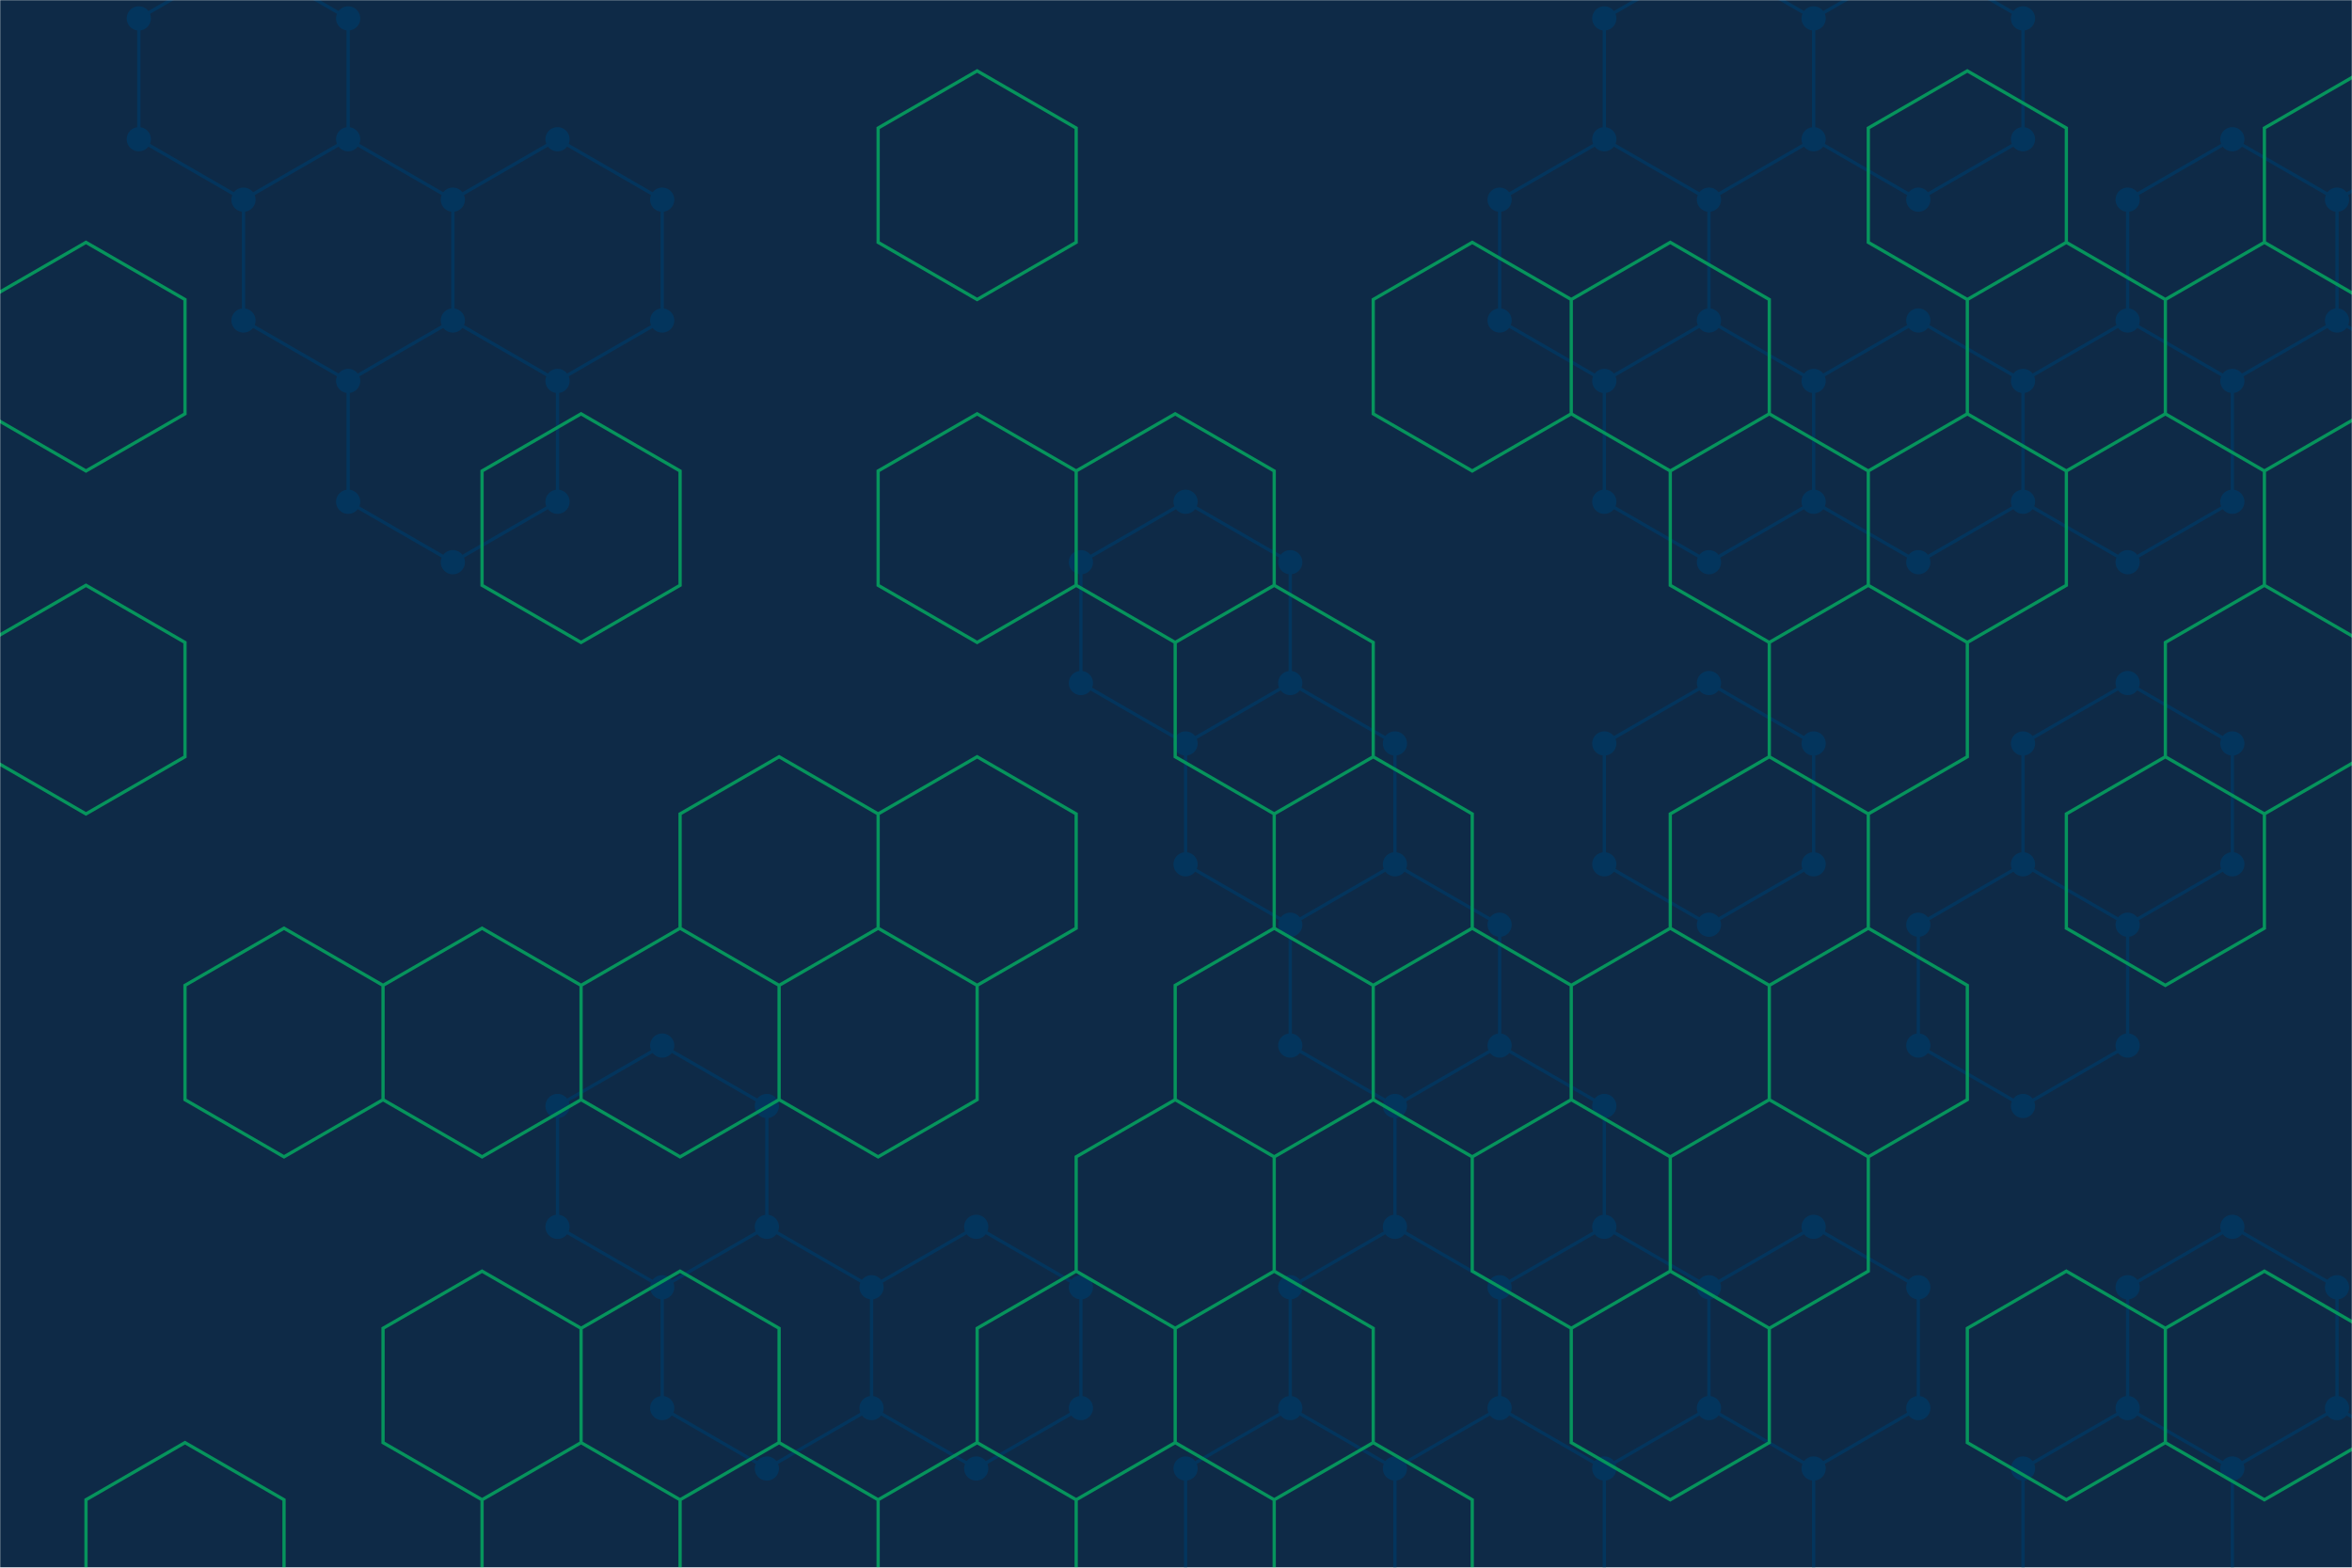 <svg xmlns="http://www.w3.org/2000/svg" version="1.1" xmlns:xlink="http://www.w3.org/1999/xlink" xmlns:svgjs="http://svgjs.dev/svgjs" width="1440" height="960" preserveAspectRatio="none" viewBox="0 0 1440 960"><g mask="url(&quot;#SvgjsMask1150&quot;)" fill="none"><rect width="1440" height="960" x="0" y="0" fill="#0e2a47"></rect><path d="M84.99 973.27L149.08 1010.27L149.08 1084.27L84.99 1121.27L20.9 1084.27L20.9 1010.27zM149.08 -25.73L213.16 11.27L213.16 85.27L149.08 122.27L84.99 85.27L84.99 11.27zM213.16 85.27L277.25 122.27L277.25 196.27L213.16 233.27L149.08 196.27L149.08 122.27zM341.34 85.27L405.43 122.27L405.43 196.27L341.34 233.27L277.25 196.27L277.25 122.27zM277.25 196.27L341.34 233.27L341.34 307.27L277.25 344.27L213.16 307.27L213.16 233.27zM341.34 973.27L405.43 1010.27L405.43 1084.27L341.34 1121.27L277.25 1084.27L277.25 1010.27zM405.43 640.27L469.51 677.27L469.51 751.27L405.43 788.27L341.34 751.27L341.34 677.27zM469.51 751.27L533.6 788.27L533.6 862.27L469.51 899.27L405.43 862.27L405.43 788.27zM597.69 751.27L661.78 788.27L661.78 862.27L597.69 899.27L533.6 862.27L533.6 788.27zM725.86 307.27L789.95 344.27L789.95 418.27L725.86 455.27L661.78 418.27L661.78 344.27zM725.86 973.27L789.95 1010.27L789.95 1084.27L725.86 1121.27L661.78 1084.27L661.78 1010.27zM789.95 418.27L854.04 455.27L854.04 529.27L789.95 566.27L725.86 529.27L725.86 455.27zM854.04 529.27L918.13 566.27L918.13 640.27L854.04 677.27L789.95 640.27L789.95 566.27zM854.04 751.27L918.13 788.27L918.13 862.27L854.04 899.27L789.95 862.27L789.95 788.27zM789.95 862.27L854.04 899.27L854.04 973.27L789.95 1010.27L725.86 973.27L725.86 899.27zM982.22 85.27L1046.3 122.27L1046.3 196.27L982.22 233.27L918.13 196.27L918.13 122.27zM918.13 640.27L982.22 677.27L982.22 751.27L918.13 788.27L854.04 751.27L854.04 677.27zM982.22 751.27L1046.3 788.27L1046.3 862.27L982.22 899.27L918.13 862.27L918.13 788.27zM1046.3 -25.73L1110.39 11.27L1110.39 85.27L1046.3 122.27L982.22 85.27L982.22 11.27zM1046.3 196.27L1110.39 233.27L1110.39 307.27L1046.3 344.27L982.22 307.27L982.22 233.27zM1046.3 418.27L1110.39 455.27L1110.39 529.27L1046.3 566.27L982.22 529.27L982.22 455.27zM1110.39 751.27L1174.48 788.27L1174.48 862.27L1110.39 899.27L1046.3 862.27L1046.3 788.27zM1046.3 862.27L1110.39 899.27L1110.39 973.27L1046.3 1010.27L982.22 973.27L982.22 899.27zM1174.48 -25.73L1238.57 11.27L1238.57 85.27L1174.48 122.27L1110.39 85.27L1110.39 11.27zM1174.48 196.27L1238.57 233.27L1238.57 307.27L1174.48 344.27L1110.39 307.27L1110.39 233.27zM1238.57 529.27L1302.65 566.27L1302.65 640.27L1238.57 677.27L1174.48 640.27L1174.48 566.27zM1238.57 973.27L1302.65 1010.27L1302.65 1084.27L1238.57 1121.27L1174.48 1084.27L1174.48 1010.27zM1366.74 85.27L1430.83 122.27L1430.83 196.27L1366.74 233.27L1302.65 196.27L1302.65 122.27zM1302.65 196.27L1366.74 233.27L1366.74 307.27L1302.65 344.27L1238.57 307.27L1238.57 233.27zM1302.65 418.27L1366.74 455.27L1366.74 529.27L1302.65 566.27L1238.57 529.27L1238.57 455.27zM1366.74 751.27L1430.83 788.27L1430.83 862.27L1366.74 899.27L1302.65 862.27L1302.65 788.27zM1302.65 862.27L1366.74 899.27L1366.74 973.27L1302.65 1010.27L1238.57 973.27L1238.57 899.27zM1494.92 85.27L1559 122.27L1559 196.27L1494.92 233.27L1430.83 196.27L1430.83 122.27zM1430.83 862.27L1494.92 899.27L1494.92 973.27L1430.83 1010.27L1366.74 973.27L1366.74 899.27zM1494.92 973.27L1559 1010.27L1559 1084.27L1494.92 1121.27L1430.83 1084.27L1430.83 1010.27z" stroke="rgba(3, 53, 93, 1)" stroke-width="2"></path><path d="M77.59 973.27 a7.4 7.4 0 1 0 14.8 0 a7.4 7.4 0 1 0 -14.8 0zM141.68 1010.27 a7.4 7.4 0 1 0 14.8 0 a7.4 7.4 0 1 0 -14.8 0zM141.68 1084.27 a7.4 7.4 0 1 0 14.8 0 a7.4 7.4 0 1 0 -14.8 0zM77.59 1121.27 a7.4 7.4 0 1 0 14.8 0 a7.4 7.4 0 1 0 -14.8 0zM13.5 1084.27 a7.4 7.4 0 1 0 14.8 0 a7.4 7.4 0 1 0 -14.8 0zM13.5 1010.27 a7.4 7.4 0 1 0 14.8 0 a7.4 7.4 0 1 0 -14.8 0zM141.68 -25.73 a7.4 7.4 0 1 0 14.8 0 a7.4 7.4 0 1 0 -14.8 0zM205.76 11.27 a7.4 7.4 0 1 0 14.8 0 a7.4 7.4 0 1 0 -14.8 0zM205.76 85.27 a7.4 7.4 0 1 0 14.8 0 a7.4 7.4 0 1 0 -14.8 0zM141.68 122.27 a7.4 7.4 0 1 0 14.8 0 a7.4 7.4 0 1 0 -14.8 0zM77.59 85.27 a7.4 7.4 0 1 0 14.8 0 a7.4 7.4 0 1 0 -14.8 0zM77.59 11.27 a7.4 7.4 0 1 0 14.8 0 a7.4 7.4 0 1 0 -14.8 0zM269.85 122.27 a7.4 7.4 0 1 0 14.8 0 a7.4 7.4 0 1 0 -14.8 0zM269.85 196.27 a7.4 7.4 0 1 0 14.8 0 a7.4 7.4 0 1 0 -14.8 0zM205.76 233.27 a7.4 7.4 0 1 0 14.8 0 a7.4 7.4 0 1 0 -14.8 0zM141.68 196.27 a7.4 7.4 0 1 0 14.8 0 a7.4 7.4 0 1 0 -14.8 0zM333.94 85.27 a7.4 7.4 0 1 0 14.8 0 a7.4 7.4 0 1 0 -14.8 0zM398.03 122.27 a7.4 7.4 0 1 0 14.8 0 a7.4 7.4 0 1 0 -14.8 0zM398.03 196.27 a7.4 7.4 0 1 0 14.8 0 a7.4 7.4 0 1 0 -14.8 0zM333.94 233.27 a7.4 7.4 0 1 0 14.8 0 a7.4 7.4 0 1 0 -14.8 0zM333.94 307.27 a7.4 7.4 0 1 0 14.8 0 a7.4 7.4 0 1 0 -14.8 0zM269.85 344.27 a7.4 7.4 0 1 0 14.8 0 a7.4 7.4 0 1 0 -14.8 0zM205.76 307.27 a7.4 7.4 0 1 0 14.8 0 a7.4 7.4 0 1 0 -14.8 0zM333.94 973.27 a7.4 7.4 0 1 0 14.8 0 a7.4 7.4 0 1 0 -14.8 0zM398.03 1010.27 a7.4 7.4 0 1 0 14.8 0 a7.4 7.4 0 1 0 -14.8 0zM398.03 1084.27 a7.4 7.4 0 1 0 14.8 0 a7.4 7.4 0 1 0 -14.8 0zM333.94 1121.27 a7.4 7.4 0 1 0 14.8 0 a7.4 7.4 0 1 0 -14.8 0zM269.85 1084.27 a7.4 7.4 0 1 0 14.8 0 a7.4 7.4 0 1 0 -14.8 0zM269.85 1010.27 a7.4 7.4 0 1 0 14.8 0 a7.4 7.4 0 1 0 -14.8 0zM398.03 640.27 a7.4 7.4 0 1 0 14.8 0 a7.4 7.4 0 1 0 -14.8 0zM462.11 677.27 a7.4 7.4 0 1 0 14.8 0 a7.4 7.4 0 1 0 -14.8 0zM462.11 751.27 a7.4 7.4 0 1 0 14.8 0 a7.4 7.4 0 1 0 -14.8 0zM398.03 788.27 a7.4 7.4 0 1 0 14.8 0 a7.4 7.4 0 1 0 -14.8 0zM333.94 751.27 a7.4 7.4 0 1 0 14.8 0 a7.4 7.4 0 1 0 -14.8 0zM333.94 677.27 a7.4 7.4 0 1 0 14.8 0 a7.4 7.4 0 1 0 -14.8 0zM526.2 788.27 a7.4 7.4 0 1 0 14.8 0 a7.4 7.4 0 1 0 -14.8 0zM526.2 862.27 a7.4 7.4 0 1 0 14.8 0 a7.4 7.4 0 1 0 -14.8 0zM462.11 899.27 a7.4 7.4 0 1 0 14.8 0 a7.4 7.4 0 1 0 -14.8 0zM398.03 862.27 a7.4 7.4 0 1 0 14.8 0 a7.4 7.4 0 1 0 -14.8 0zM590.29 751.27 a7.4 7.4 0 1 0 14.8 0 a7.4 7.4 0 1 0 -14.8 0zM654.38 788.27 a7.4 7.4 0 1 0 14.8 0 a7.4 7.4 0 1 0 -14.8 0zM654.38 862.27 a7.4 7.4 0 1 0 14.8 0 a7.4 7.4 0 1 0 -14.8 0zM590.29 899.27 a7.4 7.4 0 1 0 14.8 0 a7.4 7.4 0 1 0 -14.8 0zM718.46 307.27 a7.4 7.4 0 1 0 14.8 0 a7.4 7.4 0 1 0 -14.8 0zM782.55 344.27 a7.4 7.4 0 1 0 14.8 0 a7.4 7.4 0 1 0 -14.8 0zM782.55 418.27 a7.4 7.4 0 1 0 14.8 0 a7.4 7.4 0 1 0 -14.8 0zM718.46 455.27 a7.4 7.4 0 1 0 14.8 0 a7.4 7.4 0 1 0 -14.8 0zM654.38 418.27 a7.4 7.4 0 1 0 14.8 0 a7.4 7.4 0 1 0 -14.8 0zM654.38 344.27 a7.4 7.4 0 1 0 14.8 0 a7.4 7.4 0 1 0 -14.8 0zM718.46 973.27 a7.4 7.4 0 1 0 14.8 0 a7.4 7.4 0 1 0 -14.8 0zM782.55 1010.27 a7.4 7.4 0 1 0 14.8 0 a7.4 7.4 0 1 0 -14.8 0zM782.55 1084.27 a7.4 7.4 0 1 0 14.8 0 a7.4 7.4 0 1 0 -14.8 0zM718.46 1121.27 a7.4 7.4 0 1 0 14.8 0 a7.4 7.4 0 1 0 -14.8 0zM654.38 1084.27 a7.4 7.4 0 1 0 14.8 0 a7.4 7.4 0 1 0 -14.8 0zM654.38 1010.27 a7.4 7.4 0 1 0 14.8 0 a7.4 7.4 0 1 0 -14.8 0zM846.64 455.27 a7.4 7.4 0 1 0 14.8 0 a7.4 7.4 0 1 0 -14.8 0zM846.64 529.27 a7.4 7.4 0 1 0 14.8 0 a7.4 7.4 0 1 0 -14.8 0zM782.55 566.27 a7.4 7.4 0 1 0 14.8 0 a7.4 7.4 0 1 0 -14.8 0zM718.46 529.27 a7.4 7.4 0 1 0 14.8 0 a7.4 7.4 0 1 0 -14.8 0zM910.73 566.27 a7.4 7.4 0 1 0 14.8 0 a7.4 7.4 0 1 0 -14.8 0zM910.73 640.27 a7.4 7.4 0 1 0 14.8 0 a7.4 7.4 0 1 0 -14.8 0zM846.64 677.27 a7.4 7.4 0 1 0 14.8 0 a7.4 7.4 0 1 0 -14.8 0zM782.55 640.27 a7.4 7.4 0 1 0 14.8 0 a7.4 7.4 0 1 0 -14.8 0zM846.64 751.27 a7.4 7.4 0 1 0 14.8 0 a7.4 7.4 0 1 0 -14.8 0zM910.73 788.27 a7.4 7.4 0 1 0 14.8 0 a7.4 7.4 0 1 0 -14.8 0zM910.73 862.27 a7.4 7.4 0 1 0 14.8 0 a7.4 7.4 0 1 0 -14.8 0zM846.64 899.27 a7.4 7.4 0 1 0 14.8 0 a7.4 7.4 0 1 0 -14.8 0zM782.55 862.27 a7.4 7.4 0 1 0 14.8 0 a7.4 7.4 0 1 0 -14.8 0zM782.55 788.27 a7.4 7.4 0 1 0 14.8 0 a7.4 7.4 0 1 0 -14.8 0zM846.64 973.27 a7.4 7.4 0 1 0 14.8 0 a7.4 7.4 0 1 0 -14.8 0zM718.46 899.27 a7.4 7.4 0 1 0 14.8 0 a7.4 7.4 0 1 0 -14.8 0zM974.82 85.27 a7.4 7.4 0 1 0 14.8 0 a7.4 7.4 0 1 0 -14.8 0zM1038.9 122.27 a7.4 7.4 0 1 0 14.8 0 a7.4 7.4 0 1 0 -14.8 0zM1038.9 196.27 a7.4 7.4 0 1 0 14.8 0 a7.4 7.4 0 1 0 -14.8 0zM974.82 233.27 a7.4 7.4 0 1 0 14.8 0 a7.4 7.4 0 1 0 -14.8 0zM910.73 196.27 a7.4 7.4 0 1 0 14.8 0 a7.4 7.4 0 1 0 -14.8 0zM910.73 122.27 a7.4 7.4 0 1 0 14.8 0 a7.4 7.4 0 1 0 -14.8 0zM974.82 677.27 a7.4 7.4 0 1 0 14.8 0 a7.4 7.4 0 1 0 -14.8 0zM974.82 751.27 a7.4 7.4 0 1 0 14.8 0 a7.4 7.4 0 1 0 -14.8 0zM1038.9 788.27 a7.4 7.4 0 1 0 14.8 0 a7.4 7.4 0 1 0 -14.8 0zM1038.9 862.27 a7.4 7.4 0 1 0 14.8 0 a7.4 7.4 0 1 0 -14.8 0zM974.82 899.27 a7.4 7.4 0 1 0 14.8 0 a7.4 7.4 0 1 0 -14.8 0zM1038.9 -25.73 a7.4 7.4 0 1 0 14.8 0 a7.4 7.4 0 1 0 -14.8 0zM1102.99 11.27 a7.4 7.4 0 1 0 14.8 0 a7.4 7.4 0 1 0 -14.8 0zM1102.99 85.27 a7.4 7.4 0 1 0 14.8 0 a7.4 7.4 0 1 0 -14.8 0zM974.82 11.27 a7.4 7.4 0 1 0 14.8 0 a7.4 7.4 0 1 0 -14.8 0zM1102.99 233.27 a7.4 7.4 0 1 0 14.8 0 a7.4 7.4 0 1 0 -14.8 0zM1102.99 307.27 a7.4 7.4 0 1 0 14.8 0 a7.4 7.4 0 1 0 -14.8 0zM1038.9 344.27 a7.4 7.4 0 1 0 14.8 0 a7.4 7.4 0 1 0 -14.8 0zM974.82 307.27 a7.4 7.4 0 1 0 14.8 0 a7.4 7.4 0 1 0 -14.8 0zM1038.9 418.27 a7.4 7.4 0 1 0 14.8 0 a7.4 7.4 0 1 0 -14.8 0zM1102.99 455.27 a7.4 7.4 0 1 0 14.8 0 a7.4 7.4 0 1 0 -14.8 0zM1102.99 529.27 a7.4 7.4 0 1 0 14.8 0 a7.4 7.4 0 1 0 -14.8 0zM1038.9 566.27 a7.4 7.4 0 1 0 14.8 0 a7.4 7.4 0 1 0 -14.8 0zM974.82 529.27 a7.4 7.4 0 1 0 14.8 0 a7.4 7.4 0 1 0 -14.8 0zM974.82 455.27 a7.4 7.4 0 1 0 14.8 0 a7.4 7.4 0 1 0 -14.8 0zM1102.99 751.27 a7.4 7.4 0 1 0 14.8 0 a7.4 7.4 0 1 0 -14.8 0zM1167.08 788.27 a7.4 7.4 0 1 0 14.8 0 a7.4 7.4 0 1 0 -14.8 0zM1167.08 862.27 a7.4 7.4 0 1 0 14.8 0 a7.4 7.4 0 1 0 -14.8 0zM1102.99 899.27 a7.4 7.4 0 1 0 14.8 0 a7.4 7.4 0 1 0 -14.8 0zM1102.99 973.27 a7.4 7.4 0 1 0 14.8 0 a7.4 7.4 0 1 0 -14.8 0zM1038.9 1010.27 a7.4 7.4 0 1 0 14.8 0 a7.4 7.4 0 1 0 -14.8 0zM974.82 973.27 a7.4 7.4 0 1 0 14.8 0 a7.4 7.4 0 1 0 -14.8 0zM1167.08 -25.73 a7.4 7.4 0 1 0 14.8 0 a7.4 7.4 0 1 0 -14.8 0zM1231.17 11.27 a7.4 7.4 0 1 0 14.8 0 a7.4 7.4 0 1 0 -14.8 0zM1231.17 85.27 a7.4 7.4 0 1 0 14.8 0 a7.4 7.4 0 1 0 -14.8 0zM1167.08 122.27 a7.4 7.4 0 1 0 14.8 0 a7.4 7.4 0 1 0 -14.8 0zM1167.08 196.27 a7.4 7.4 0 1 0 14.8 0 a7.4 7.4 0 1 0 -14.8 0zM1231.17 233.27 a7.4 7.4 0 1 0 14.8 0 a7.4 7.4 0 1 0 -14.8 0zM1231.17 307.27 a7.4 7.4 0 1 0 14.8 0 a7.4 7.4 0 1 0 -14.8 0zM1167.08 344.27 a7.4 7.4 0 1 0 14.8 0 a7.4 7.4 0 1 0 -14.8 0zM1231.17 529.27 a7.4 7.4 0 1 0 14.8 0 a7.4 7.4 0 1 0 -14.8 0zM1295.25 566.27 a7.4 7.4 0 1 0 14.8 0 a7.4 7.4 0 1 0 -14.8 0zM1295.25 640.27 a7.4 7.4 0 1 0 14.8 0 a7.4 7.4 0 1 0 -14.8 0zM1231.17 677.27 a7.4 7.4 0 1 0 14.8 0 a7.4 7.4 0 1 0 -14.8 0zM1167.08 640.27 a7.4 7.4 0 1 0 14.8 0 a7.4 7.4 0 1 0 -14.8 0zM1167.08 566.27 a7.4 7.4 0 1 0 14.8 0 a7.4 7.4 0 1 0 -14.8 0zM1231.17 973.27 a7.4 7.4 0 1 0 14.8 0 a7.4 7.4 0 1 0 -14.8 0zM1295.25 1010.27 a7.4 7.4 0 1 0 14.8 0 a7.4 7.4 0 1 0 -14.8 0zM1295.25 1084.27 a7.4 7.4 0 1 0 14.8 0 a7.4 7.4 0 1 0 -14.8 0zM1231.17 1121.27 a7.4 7.4 0 1 0 14.8 0 a7.4 7.4 0 1 0 -14.8 0zM1167.08 1084.27 a7.4 7.4 0 1 0 14.8 0 a7.4 7.4 0 1 0 -14.8 0zM1167.08 1010.27 a7.4 7.4 0 1 0 14.8 0 a7.4 7.4 0 1 0 -14.8 0zM1359.34 85.27 a7.4 7.4 0 1 0 14.8 0 a7.4 7.4 0 1 0 -14.8 0zM1423.43 122.27 a7.4 7.4 0 1 0 14.8 0 a7.4 7.4 0 1 0 -14.8 0zM1423.43 196.27 a7.4 7.4 0 1 0 14.8 0 a7.4 7.4 0 1 0 -14.8 0zM1359.34 233.27 a7.4 7.4 0 1 0 14.8 0 a7.4 7.4 0 1 0 -14.8 0zM1295.25 196.27 a7.4 7.4 0 1 0 14.8 0 a7.4 7.4 0 1 0 -14.8 0zM1295.25 122.27 a7.4 7.4 0 1 0 14.8 0 a7.4 7.4 0 1 0 -14.8 0zM1359.34 307.27 a7.4 7.4 0 1 0 14.8 0 a7.4 7.4 0 1 0 -14.8 0zM1295.25 344.27 a7.4 7.4 0 1 0 14.8 0 a7.4 7.4 0 1 0 -14.8 0zM1295.25 418.27 a7.4 7.4 0 1 0 14.8 0 a7.4 7.4 0 1 0 -14.8 0zM1359.34 455.27 a7.4 7.4 0 1 0 14.8 0 a7.4 7.4 0 1 0 -14.8 0zM1359.34 529.27 a7.4 7.4 0 1 0 14.8 0 a7.4 7.4 0 1 0 -14.8 0zM1231.17 455.27 a7.4 7.4 0 1 0 14.8 0 a7.4 7.4 0 1 0 -14.8 0zM1359.34 751.27 a7.4 7.4 0 1 0 14.8 0 a7.4 7.4 0 1 0 -14.8 0zM1423.43 788.27 a7.4 7.4 0 1 0 14.8 0 a7.4 7.4 0 1 0 -14.8 0zM1423.43 862.27 a7.4 7.4 0 1 0 14.8 0 a7.4 7.4 0 1 0 -14.8 0zM1359.34 899.27 a7.4 7.4 0 1 0 14.8 0 a7.4 7.4 0 1 0 -14.8 0zM1295.25 862.27 a7.4 7.4 0 1 0 14.8 0 a7.4 7.4 0 1 0 -14.8 0zM1295.25 788.27 a7.4 7.4 0 1 0 14.8 0 a7.4 7.4 0 1 0 -14.8 0zM1359.34 973.27 a7.4 7.4 0 1 0 14.8 0 a7.4 7.4 0 1 0 -14.8 0zM1231.17 899.27 a7.4 7.4 0 1 0 14.8 0 a7.4 7.4 0 1 0 -14.8 0zM1487.52 85.27 a7.4 7.4 0 1 0 14.8 0 a7.4 7.4 0 1 0 -14.8 0zM1551.6 122.27 a7.4 7.4 0 1 0 14.8 0 a7.4 7.4 0 1 0 -14.8 0zM1551.6 196.27 a7.4 7.4 0 1 0 14.8 0 a7.4 7.4 0 1 0 -14.8 0zM1487.52 233.27 a7.4 7.4 0 1 0 14.8 0 a7.4 7.4 0 1 0 -14.8 0zM1487.52 899.27 a7.4 7.4 0 1 0 14.8 0 a7.4 7.4 0 1 0 -14.8 0zM1487.52 973.27 a7.4 7.4 0 1 0 14.8 0 a7.4 7.4 0 1 0 -14.8 0zM1423.43 1010.27 a7.4 7.4 0 1 0 14.8 0 a7.4 7.4 0 1 0 -14.8 0zM1551.6 1010.27 a7.4 7.4 0 1 0 14.8 0 a7.4 7.4 0 1 0 -14.8 0zM1551.6 1084.27 a7.4 7.4 0 1 0 14.8 0 a7.4 7.4 0 1 0 -14.8 0zM1487.52 1121.27 a7.4 7.4 0 1 0 14.8 0 a7.4 7.4 0 1 0 -14.8 0zM1423.43 1084.27 a7.4 7.4 0 1 0 14.8 0 a7.4 7.4 0 1 0 -14.8 0z" fill="rgba(3, 53, 93, 1)"></path><path d="M52.64 148.41L113.26 183.41L113.26 253.41L52.64 288.41L-7.98 253.41L-7.98 183.41zM52.64 358.41L113.26 393.41L113.26 463.41L52.64 498.41L-7.98 463.41L-7.98 393.41zM113.26 883.41L173.89 918.41L173.89 988.41L113.26 1023.41L52.64 988.41L52.64 918.41zM173.89 568.41L234.51 603.41L234.51 673.41L173.89 708.41L113.26 673.41L113.26 603.41zM355.76 253.41L416.38 288.41L416.38 358.41L355.76 393.41L295.13 358.41L295.13 288.41zM295.13 568.41L355.76 603.41L355.76 673.41L295.13 708.41L234.51 673.41L234.51 603.41zM295.13 778.41L355.76 813.41L355.76 883.41L295.13 918.41L234.51 883.41L234.51 813.41zM355.76 883.41L416.38 918.41L416.38 988.41L355.76 1023.41L295.13 988.41L295.13 918.41zM477 463.41L537.63 498.41L537.63 568.41L477 603.41L416.38 568.41L416.38 498.41zM416.38 568.41L477 603.41L477 673.41L416.38 708.41L355.76 673.41L355.76 603.41zM416.38 778.41L477 813.41L477 883.41L416.38 918.41L355.76 883.41L355.76 813.41zM477 883.41L537.63 918.41L537.63 988.41L477 1023.41L416.38 988.41L416.38 918.41zM598.25 43.41L658.88 78.41L658.88 148.41L598.25 183.41L537.63 148.41L537.63 78.41zM598.25 253.41L658.88 288.41L658.88 358.41L598.25 393.41L537.63 358.41L537.63 288.41zM598.25 463.41L658.88 498.41L658.88 568.41L598.25 603.41L537.63 568.41L537.63 498.41zM537.63 568.41L598.25 603.41L598.25 673.41L537.63 708.41L477 673.41L477 603.41zM598.25 883.41L658.88 918.41L658.88 988.41L598.25 1023.41L537.63 988.41L537.63 918.41zM719.5 253.41L780.12 288.41L780.12 358.41L719.5 393.41L658.88 358.41L658.88 288.41zM719.5 673.41L780.12 708.41L780.12 778.41L719.5 813.41L658.88 778.41L658.88 708.41zM658.88 778.41L719.5 813.41L719.5 883.41L658.88 918.41L598.25 883.41L598.25 813.41zM780.12 358.41L840.75 393.41L840.75 463.41L780.12 498.41L719.5 463.41L719.5 393.41zM840.75 463.41L901.37 498.41L901.37 568.41L840.75 603.41L780.12 568.41L780.12 498.41zM780.12 568.41L840.75 603.41L840.75 673.41L780.12 708.41L719.5 673.41L719.5 603.41zM780.12 778.41L840.75 813.41L840.75 883.41L780.12 918.41L719.5 883.41L719.5 813.41zM840.75 883.41L901.37 918.41L901.37 988.41L840.75 1023.41L780.12 988.41L780.12 918.41zM901.37 148.41L961.99 183.41L961.99 253.41L901.37 288.41L840.75 253.41L840.75 183.41zM901.37 568.41L961.99 603.41L961.99 673.41L901.37 708.41L840.75 673.41L840.75 603.41zM961.99 673.41L1022.62 708.41L1022.62 778.41L961.99 813.41L901.37 778.41L901.37 708.41zM1022.62 148.41L1083.24 183.41L1083.24 253.41L1022.62 288.41L961.99 253.41L961.99 183.41zM1083.24 253.41L1143.86 288.41L1143.86 358.41L1083.24 393.41L1022.62 358.41L1022.62 288.41zM1083.24 463.41L1143.86 498.41L1143.86 568.41L1083.24 603.41L1022.62 568.41L1022.62 498.41zM1022.62 568.41L1083.24 603.41L1083.24 673.41L1022.62 708.41L961.99 673.41L961.99 603.41zM1083.24 673.41L1143.86 708.41L1143.86 778.41L1083.24 813.41L1022.62 778.41L1022.62 708.41zM1022.62 778.41L1083.24 813.41L1083.24 883.41L1022.62 918.41L961.99 883.41L961.99 813.41zM1204.49 43.41L1265.11 78.41L1265.11 148.41L1204.49 183.41L1143.86 148.41L1143.86 78.41zM1204.49 253.41L1265.11 288.41L1265.11 358.41L1204.49 393.41L1143.86 358.41L1143.86 288.41zM1143.86 358.41L1204.49 393.41L1204.49 463.41L1143.86 498.41L1083.24 463.41L1083.24 393.41zM1143.86 568.41L1204.49 603.41L1204.49 673.41L1143.86 708.41L1083.24 673.41L1083.24 603.41zM1265.11 148.41L1325.73 183.41L1325.73 253.41L1265.11 288.41L1204.49 253.41L1204.49 183.41zM1325.73 463.41L1386.36 498.41L1386.36 568.41L1325.73 603.41L1265.11 568.41L1265.11 498.41zM1265.11 778.41L1325.73 813.41L1325.73 883.41L1265.11 918.41L1204.49 883.41L1204.49 813.41zM1446.98 43.41L1507.6 78.41L1507.6 148.41L1446.98 183.41L1386.36 148.41L1386.36 78.41zM1386.36 148.41L1446.98 183.41L1446.98 253.41L1386.36 288.41L1325.73 253.41L1325.73 183.41zM1446.98 253.41L1507.6 288.41L1507.6 358.41L1446.98 393.41L1386.36 358.41L1386.36 288.41zM1386.36 358.41L1446.98 393.41L1446.98 463.41L1386.36 498.41L1325.73 463.41L1325.73 393.41zM1386.36 778.41L1446.98 813.41L1446.98 883.41L1386.36 918.41L1325.73 883.41L1325.73 813.41z" stroke="rgba(6, 156, 94, 0.93)" stroke-width="2"></path></g><defs><mask id="SvgjsMask1150"><rect width="1440" height="960" fill="#ffffff"></rect></mask></defs></svg>